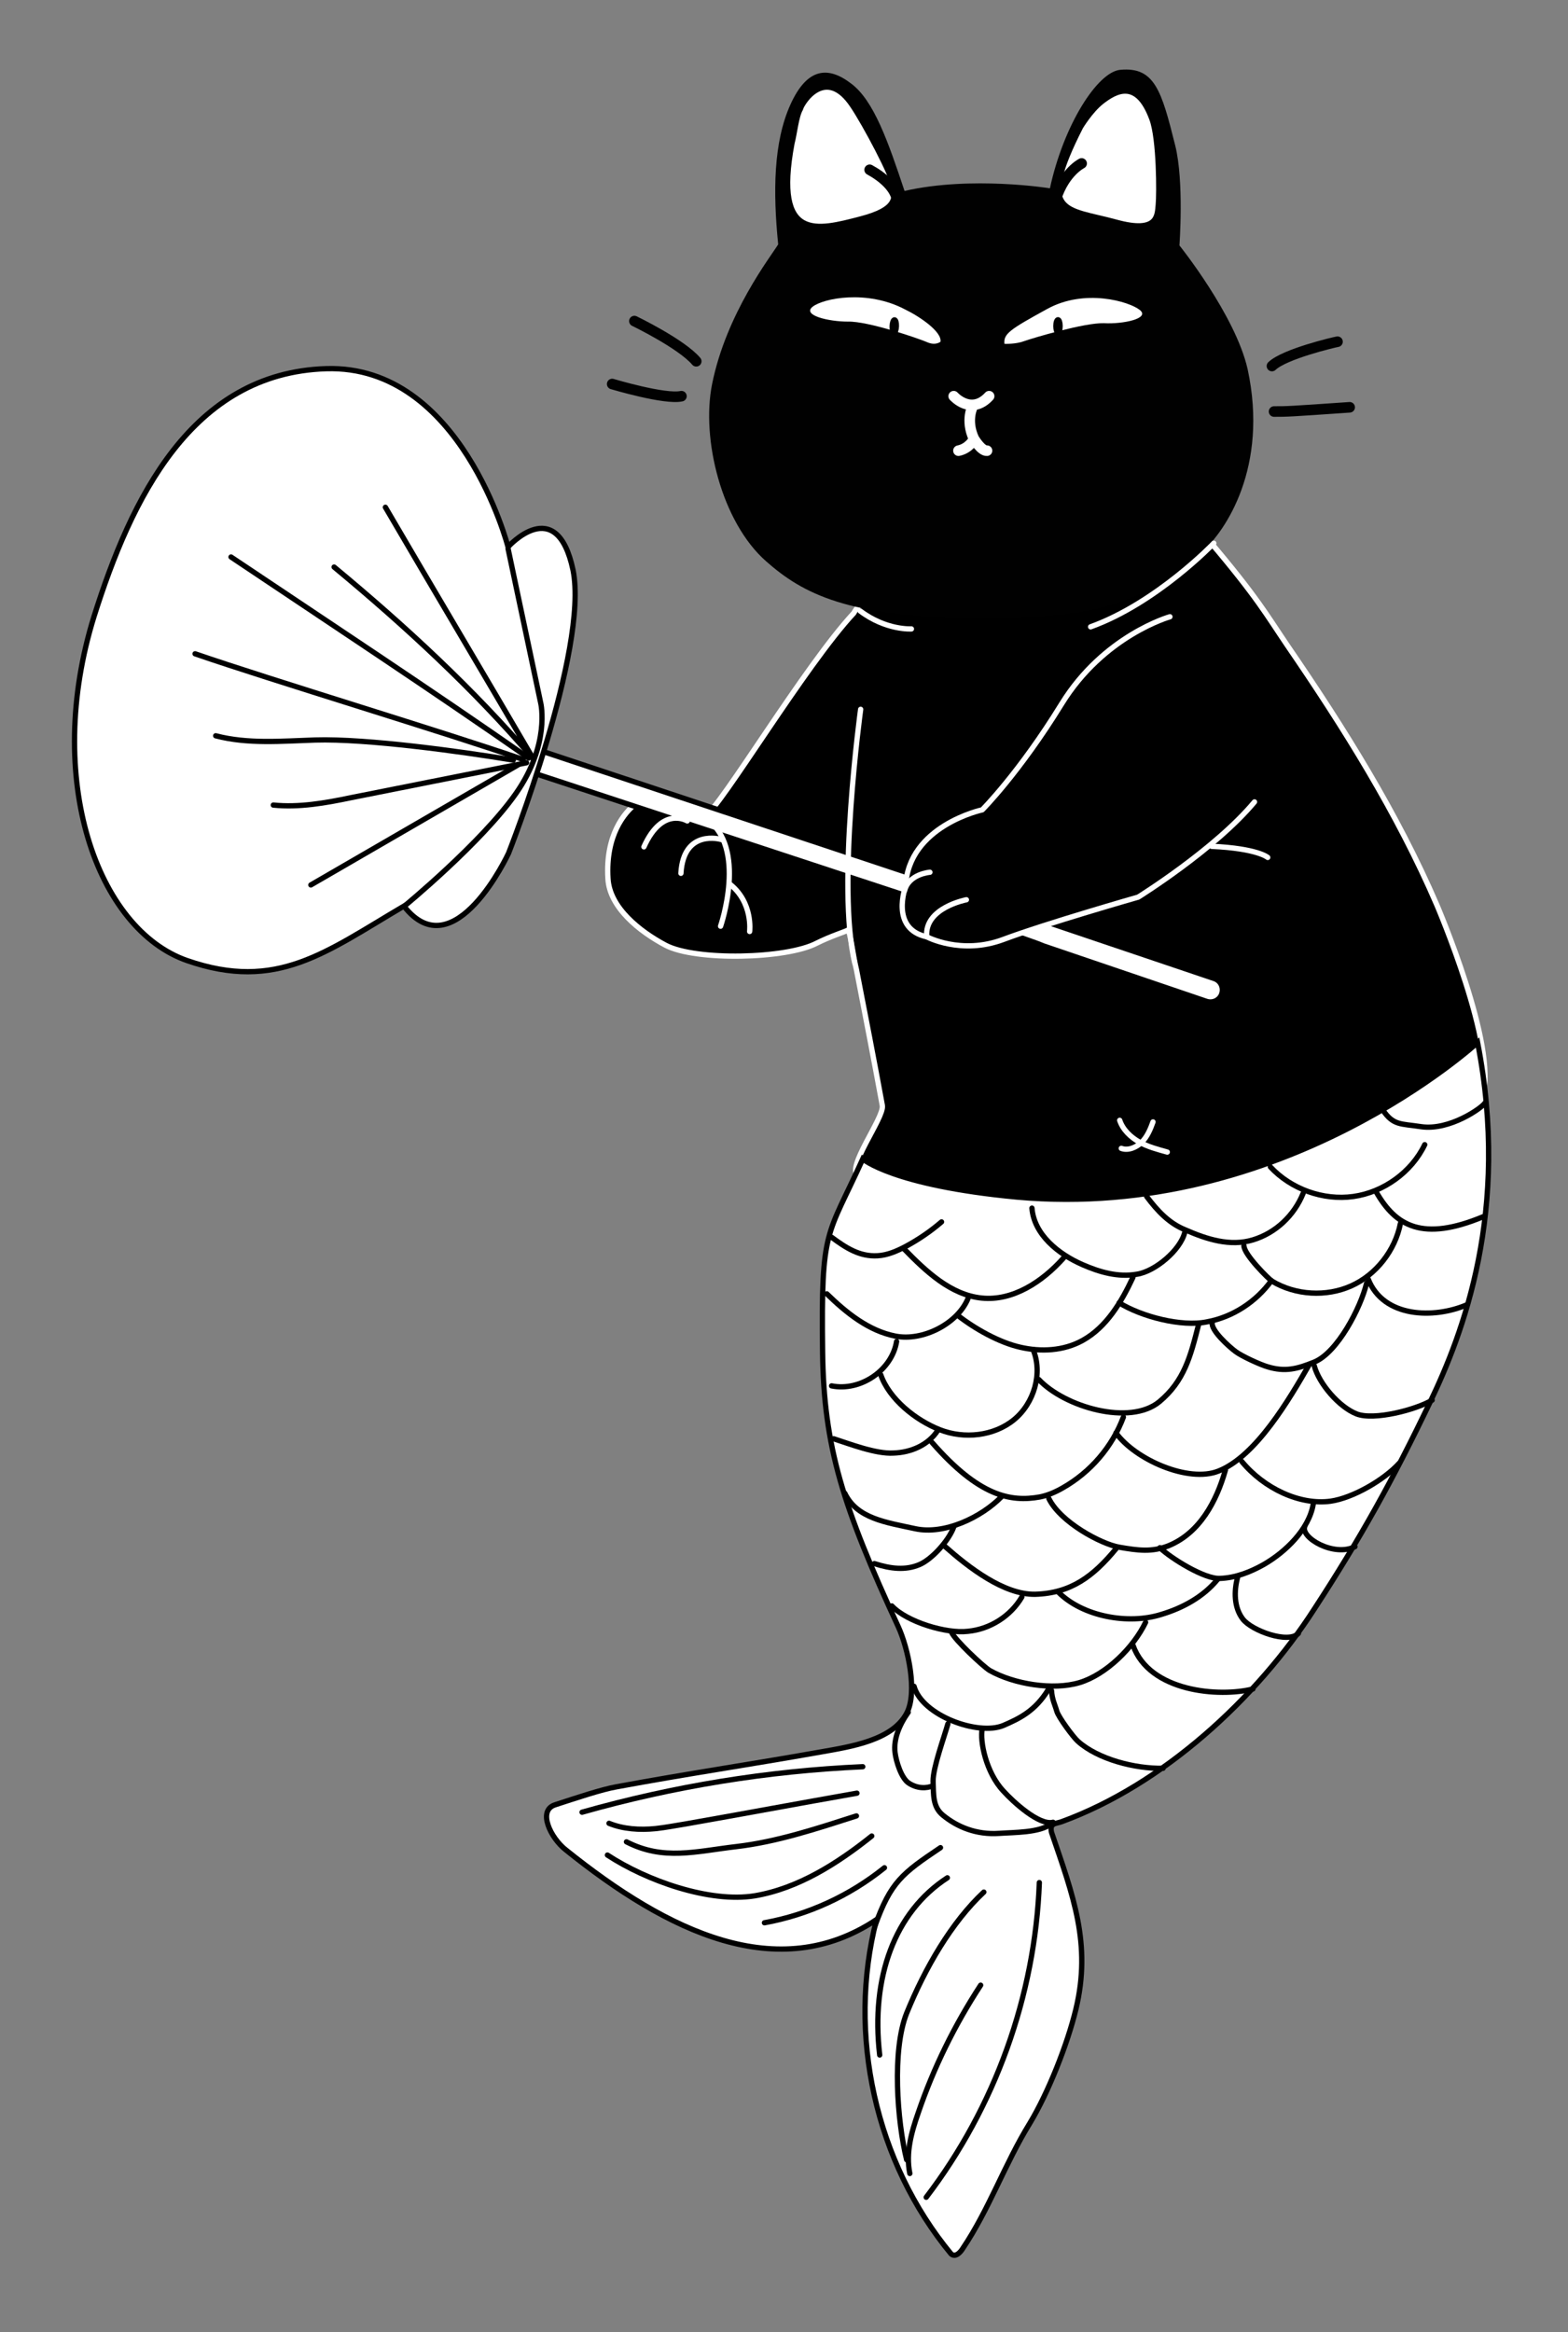 <?xml version="1.0" encoding="utf-8"?>
<!-- Generator: Adobe Illustrator 22.0.1, SVG Export Plug-In . SVG Version: 6.00 Build 0)  -->
<svg version="1.1" id="Layer_1" xmlns="http://www.w3.org/2000/svg" xmlns:xlink="http://www.w3.org/1999/xlink" x="0px" y="0px"
	 viewBox="0 0 296.6 440.9" style="enable-background:new 0 0 296.6 440.9;" xml:space="preserve">
<rect x="0" y="0" width="296.6" height="440.9" fill="#808080" stroke="none"/>
<style type="text/css">
	.st0{stroke:#FFFFFF;stroke-miterlimit:10;}
	.st1{fill:#FFFFFF;stroke:#000000;stroke-miterlimit:10;}
	.st2{fill:none;stroke:#000000;stroke-linecap:round;stroke-linejoin:round;stroke-miterlimit:10;}
	.st3{fill:none;stroke:#010101;stroke-width:2;stroke-linecap:round;stroke-linejoin:round;stroke-miterlimit:10;}
	.st4{fill:#010101;}
	.st5{fill:#FFFFFF;stroke:#010101;stroke-miterlimit:10;}
	.st6{fill:#FFFFFF;}
	.st7{stroke:#000000;stroke-miterlimit:10;}
	.st8{fill:none;stroke:#FFFFFF;stroke-width:2;stroke-linecap:round;stroke-linejoin:round;stroke-miterlimit:10;}
	.st9{fill:#FFFFFF;stroke:#010101;stroke-width:2;stroke-linecap:round;stroke-linejoin:round;stroke-miterlimit:10;}
	.st10{fill:none;stroke:#FFFFFF;stroke-linecap:round;stroke-linejoin:round;stroke-miterlimit:10;}
</style>
<g>
	<g>
		<path class="st0" d="M161.5,115.9c-9.3,10-25,36.4-28.2,38.5c-2.8-4.5-10.3-4.6-13-2.5c-2.2,1.7-5.8,6-5.3,14.2
			c0.3,5.5,6,10,10.9,12.6c5.7,3,22.9,2.6,28.6-0.4c2.6-1.3,5.2-2.1,6-2.5c0.7,2.6,0.8,4.6,1.5,7.5c1.9,9.8,3.1,15.9,4.9,25.7
			c0.4,2.3-7.1,12-4.5,13.3c44.3,23.1,115-6.2,118-15.2c3-9-8.6-36-8.6-36c-7.5-17.4-17.6-33.5-28.3-49.1
			c-3.8-5.6-5.7-9.1-14.7-19.7C228.9,102.3,169.5,101.6,161.5,115.9z"/>
		<g>
			<path class="st1" d="M279.5,197.1c6.2,31.8-2.8,55.1-9,68c-7,14.6-13.1,25.6-21.9,39.1c-10.9,16.9-28.6,33.2-47.8,40.2
				c-1.1,0.4-2.3,0.2-1.9,2c4.1,12,7.6,21.1,4.6,33.5c-1.6,6.6-5.2,15.7-8.7,21.5c-4.7,7.6-7.7,16.3-12.7,23.7
				c-0.3,0.5-1.3,1.8-2.2,1c-14.3-17.3-19.7-41.5-14.1-63.2c-18.6,12.4-39.4,2.4-58.8-13.2c-2.8-2.2-5.4-7.4-2-8.5
				c4.3-1.4,8.8-2.9,11.6-3.4c14.1-2.6,24.6-4.1,38.7-6.6c5.7-1,13.5-2.2,16.2-7.3c2.1-3.9,0.3-12.3-1.6-16.4
				c-10.4-22.5-14.1-33.9-14.3-52c-0.3-23.6,0.8-21.4,7.6-36.4c0,0,5.7,5,29.1,7.2C242.8,230.9,279.5,197.1,279.5,197.1z"/>
			<g>
				<path class="st2" d="M157.3,233.9c2.7,2,5.3,3.7,8.7,3.5c1.9-0.1,3.7-0.9,5.4-1.8c2.4-1.3,4.6-2.8,6.7-4.6"/>
				<path class="st2" d="M171,236.1c4.1,4.2,8.8,8.7,14.7,9.3c5.9,0.6,11.5-3.1,15.5-7.6"/>
				<path class="st2" d="M156.4,244.6c3.7,3.6,7.9,7,13,8c5.1,1,11.7-2.3,13.7-7.1"/>
				<path class="st2" d="M157.3,262c5.4,1.1,11.4-2.9,12.3-8.4"/>
				<path class="st2" d="M181.2,248.7c3.2,2.5,7.8,5.1,11.8,6c3.9,0.9,8.2,0.7,11.8-1.3c4.5-2.5,7.3-7.2,9.5-11.9"/>
				<path class="st2" d="M195.4,255.1c1.9,4.5,0.2,10.2-3.6,13.3c-3.8,3.1-9.4,3.7-14,1.9c-4.6-1.8-9.6-5.8-11.2-10.4"/>
				<path class="st2" d="M177.4,270.4c-1.8,2.8-5.1,4.2-8.4,4.3c-3.3,0.2-8.2-1.7-11.3-2.7"/>
				<path class="st2" d="M195.2,228.4c0.4,5,5,8.7,9.6,10.7c3.2,1.4,6.7,2.4,10.2,1.8c3.5-0.5,8.3-4.6,9.1-7.9"/>
				<path class="st2" d="M216.9,226.2c2.1,2.8,4.3,5.1,7.3,6.3c4.1,1.8,8.5,3.2,12.8,1.9c4.3-1.3,7.8-4.6,9.5-8.8"/>
				<path class="st2" d="M240.3,220.6c3.9,4.2,10,6.4,15.7,5.6c5.7-0.8,11-4.6,13.5-9.8"/>
				<path class="st2" d="M260.3,225.3c3.7,6.5,8.8,9.5,20.3,4.7"/>
				<path class="st2" d="M264.9,231.3c-1,5.1-4.6,9.7-9.3,11.8c-4.7,2.1-10.5,1.8-15-0.9c-0.5-0.3-5.3-5-5.3-6.7"/>
				<path class="st2" d="M240.5,242.1c-2.9,4-7.3,6.9-12.2,7.8c-4.8,1-12.4-1-16.6-3.6"/>
				<path class="st2" d="M226.7,250.5c-1.5,5.9-2.7,10.6-7.4,14.5c-5.6,4.6-17.9,1-22.8-4.2"/>
				<path class="st2" d="M212.5,267.9c-2.1,5.6-6.2,10.4-11.5,13.4c-1.4,0.8-2.8,1.4-4.3,1.7c-5.5,1-11.5-0.1-20.4-10.3"/>
				<path class="st2" d="M159.8,282.3c2.3,4.8,7.8,5.5,13.3,6.7c5.5,1.2,12.5-2.1,16.4-6.1"/>
				<path class="st2" d="M180.4,288.7c-0.9,2.5-4.1,6.1-6.5,7.1c-2.6,1.1-5.4,0.8-8.5-0.2"/>
				<path class="st2" d="M178.8,292.4c4.4,3.9,11.1,9.1,17,9c6.8-0.2,11-3.4,15.3-8.6"/>
				<path class="st2" d="M193.3,301.9c-2.1,3.6-6,6.1-10.2,6.5c-4.1,0.5-11.6-1.8-14.4-4.8"/>
				<path class="st2" d="M180,308.6c0.6,1.4,5.9,6.4,7.2,7.2c4.6,2.6,12,3.8,17,2.3s10.2-6.6,12.5-11.4"/>
				<path class="st2" d="M231.8,277.9c-1.7,6-4.9,11.9-10.7,14.3c-3.2,1.3-5.9,0.9-9.4,0.3c-3.4-0.6-11.1-4.7-13.3-9.2"/>
				<path class="st2" d="M247.7,257.9c-3.8,6.6-10.1,17.4-17.2,20.2c-5.7,2.3-15.8-2.2-19.4-7.2"/>
				<path class="st2" d="M258.5,242.6c-1.1,4.6-5.5,13.1-9.9,14.9c-3.2,1.3-5.5,1.9-8.8,0.9c-1.4-0.4-4.9-2-6.1-2.9
					c-1.2-0.9-4.7-4-4.4-5.5"/>
				<path class="st2" d="M258.8,241.8c2.9,7.4,12.5,7.5,18.6,4.9"/>
				<path class="st2" d="M248.6,258.2c0.9,3.4,4.7,7.8,8,9.1c3.3,1.3,11.3-0.8,14.3-2.6"/>
				<path class="st2" d="M234.9,276.3c4.2,5.1,11,8.3,16.8,7.5c4.2-0.6,10.1-4,13-7.2"/>
				<path class="st2" d="M248.4,284.4c-0.8,4.7-5.2,9-9.4,11.4c-2.5,1.4-5.3,2.5-8.2,2.6c-2.9,0.2-9.3-3.8-11.4-5.8"/>
				<path class="st2" d="M230.3,298.6c-2.7,3.3-6.6,5.4-10.6,6.6c-6.3,2-14.9,0.4-19.5-4.2"/>
				<path class="st2" d="M198.3,319.4c-2.5,4.1-5.5,5.5-8.5,6.8c-4.8,2-15.4-1.9-16.9-7.4"/>
				<path class="st2" d="M234.1,298.2c-0.7,2.6-0.7,5.7,1,7.9s8.6,4.7,10.5,2.7"/>
				<path class="st2" d="M246.8,288.6c-0.8,2.1,5.5,5.8,9.5,3.8"/>
				<path class="st2" d="M214.3,311c3.1,8.9,16.4,9.9,22.7,8.3"/>
				<path class="st2" d="M198.9,319.6c0.1,1.7,0.7,2.8,1,3.9c0.3,1.1,3.1,4.9,4,5.7c3.8,3.4,10.8,5.2,16.1,5.1"/>
				<path class="st2" d="M185.8,326.8c-0.5,2.3,0.7,8.3,4,11.8c1.8,2,6.8,6.6,9.4,5.9"/>
				<path class="st2" d="M179.3,325.9c-0.7,2.5-2.8,8.2-2.8,10.8c0.1,2.6-0.1,4.9,1.9,6.5c2.7,2.2,6.3,3.7,10.6,3.4
					c2.8-0.2,7.7-0.1,9.8-1.8"/>
				<path class="st2" d="M171.8,323.7c-1.7,2.4-2.8,5.1-2.5,7.6c0.2,1.7,1.2,4.9,2.6,5.8c1.7,1.1,3.4,1,4.6,0.5"/>
				<path class="st2" d="M261.6,209.9c2,2.9,3.3,2.5,7.2,3.1c5.4,0.8,11.6-3.6,12.1-4.5"/>
				<path class="st2" d="M163.2,334c-18,0.8-35.8,3.7-53.1,8.6"/>
				<path class="st2" d="M162.1,339c-10.8,1.9-21.5,3.9-32.3,5.8c-1.9,0.3-3.9,0.7-5.8,0.9c-3,0.3-6.1,0.1-8.8-1"/>
				<path class="st2" d="M162,343.3c-7.5,2.4-15,4.9-22.7,5.8s-13.8,2.7-20.8-0.9"/>
				<path class="st2" d="M164.9,347.1c-6.5,5.2-13.9,9.9-22.1,11.3c-8.6,1.4-20.6-2.9-27.9-7.7"/>
				<path class="st2" d="M167.3,353.1c-6.6,5.3-14.4,8.9-22.7,10.4"/>
				<path class="st2" d="M177.9,349.3c-7.3,4.9-9.4,6.5-12.4,14.8"/>
				<path class="st2" d="M179.2,355c-10,6.5-14.5,18.9-12.8,33.5"/>
				<path class="st2" d="M186.1,357.7c-6.1,5.7-11.1,14.3-14.6,22.9c-2.8,7-1.8,20.4,0,27.7"/>
				<path class="st2" d="M185.5,375.3c-4.9,7.5-8.9,15.6-11.8,24.1c-1.3,3.7-2.4,7.6-1.6,11.5"/>
				<path class="st2" d="M196.6,355.9c-0.8,21.4-8.4,42.5-21.4,59.5"/>
			</g>
		</g>
		<g>
			<path class="st3" d="M253,64.6c-0.6,0.1-10,2.3-12.4,4.6"/>
			<path class="st3" d="M255.3,77c-11.6,0.8-11.7,0.8-14.3,0.8"/>
			<path class="st4" d="M144.9,106.1c-8.4-7.4-12.3-23.1-10.2-33.5c2.7-13.4,11.1-24.1,12.5-26.4c-1-9.9-0.9-19.3,2.3-26.4
				c3.2-7.1,7.2-7.3,11.5-4c4.3,3.2,7,11,10.1,20.3c12.7-2.9,27.5-0.5,27.5-0.5c2.6-12,9-22,13.3-22.4c6.5-0.6,7.8,3.9,10.4,14.3
				c1.7,6.8,0.8,18.9,0.8,18.9s10.6,13.2,12.9,23.4c4,18.5-4.2,30.6-8.5,34.4c-12.3,10.7-21.2,12.7-43.2,12.6
				C160.5,116.7,151.9,112.3,144.9,106.1z"/>
			<path class="st3" d="M115.8,72.6c0,0,10,3,13.1,2.3"/>
			<path class="st3" d="M120,60.7c0,0,8.9,4.3,11.7,7.6"/>
			<path class="st5" d="M151.4,20.6c0.3-1.2,4.8-8.3,9.9-0.6c2.3,3.4,7.7,13.5,7.8,15.5c0.1,2,0.6,4.1-6.3,5.9
				c-8.1,2.1-16.5,4.5-13-14.3C150.3,25.2,150.6,22,151.4,20.6z"/>
			<path class="st5" d="M204.4,24c0,0,1.8-3,3.9-4.7c2.8-2.2,6.8-4.4,9.6,3.2c1.4,3.8,1.4,14.2,1.2,16.2c-0.2,2,0,5.5-8,3.3
				C201.6,39.4,195.9,40.7,204.4,24z"/>
			<g>
				<path class="st6" d="M177.9,64.6c0,0-0.9,0.8-2.5,0.1c-1.6-0.7-11.2-4-15-3.9c-3.7,0-8.7-1.2-6.7-2.8s10.3-3.3,17.5,0.5
					C173.9,59.8,178.2,62.7,177.9,64.6z"/>
				
					<ellipse transform="matrix(3.597587e-02 -0.999 0.999 3.597587e-02 101.535 228.477)" class="st7" cx="169.2" cy="61.6" rx="1.2" ry="0.4"/>
				<path class="st6" d="M190,65c0,0,2.1,0.1,3.7-0.5c1.7-0.6,11.4-3.5,15.1-3.4c3.7,0.2,8.8-0.9,6.8-2.5c-2-1.6-10.4-4.1-17.5-0.2
					S189.8,63.1,190,65z"/>
				
					<ellipse transform="matrix(1.703138e-03 -1 1 1.703138e-03 138.085 261.642)" class="st7" cx="200.1" cy="61.7" rx="1.2" ry="0.4"/>
				<g>
					<path class="st8" d="M180.4,74.9c0,0,3.3,3.7,6.7,0"/>
					<path class="st8" d="M184,76.8c0,0-1.4,2.6,0.2,6.1c0,0,1.4,2.4,2.5,2.3"/>
					<path class="st8" d="M184.2,83.1c0,0-0.9,1.7-2.9,2.1"/>
				</g>
			</g>
			<path class="st9" d="M164.5,32.1c2.4,1.3,4.9,3.4,5.2,5.8"/>
			<path class="st9" d="M199.8,37.4c1.6-4.8,4.6-6.4,4.8-6.5"/>
		</g>
		<g>
			<path class="st10" d="M211.8,211.8c0.6,1.8,2.1,3.2,3.7,4.1s3.5,1.4,5.3,1.9"/>
			<path class="st10" d="M218.1,212.1c-0.5,1.4-1.1,2.8-2.1,3.8s-2.6,1.7-3.9,1.2"/>
		</g>
		<g>
			<path class="st1" d="M101.9,141.8l69.5,23.1c1.2,0.4,0.4,1.6,0,2.7l0,0c-0.4,1.2,0.2,1.8-1,1.4l-69.9-23
				c-1.2-0.4-1.8-1.7-1.4-2.9l0,0C99.5,142,100.7,141.4,101.9,141.8z"/>
			<path class="st1" d="M198.3,174.4l31.4,10.6c1.2,0.4,1.8,1.7,1.4,2.9v0c-0.4,1.2-1.7,1.8-2.9,1.4l-30.9-10.5
				c-1.8-0.8-4.5-1.5-6.1-2.4l3.3-0.9C196.1,175.1,197.1,174,198.3,174.4z"/>
		</g>
		<g>
			<path class="st10" d="M229.6,102.7c0,0-10.8,11.3-23.3,15.8"/>
			<path class="st10" d="M172.4,118.9c0,0-4.8,0.3-9.7-3.4"/>
			<path class="st10" d="M162.8,134.1c0,0-4.6,33.5-1.1,48"/>
			<path class="st10" d="M229.2,160c8.7,0.4,10.6,2.1,10.6,2.1"/>
			<path class="st10" d="M175.9,164.9c0,0-4,0.3-4.8,3.5"/>
			<path class="st10" d="M182.8,170.1c0,0-8,1.5-7.5,7"/>
			<path class="st10" d="M136.3,175.1c0,0,5.2-15-2.8-20.4"/>
			<path class="st10" d="M141.8,176.1c0,0,0.7-5.5-3.8-9"/>
			<path class="st10" d="M136.4,158.7c0,0-7.1-2.1-7.6,6.4"/>
			<path class="st10" d="M130,155.2c0,0-4.7-2.9-8.2,4.9"/>
			<path class="st10" d="M221.3,116.6c0,0-12.5,3.5-20.5,16.5s-15,20-15,20s-14,3-14.5,14.5c0,0-3,8,4,9.5c0,0,6.5,3.5,14.5,0.5
				s25.5-8,25.5-8s14.5-9,22-18"/>
		</g>
	</g>
	<g>
		<path class="st1" d="M96.1,103.4c0,0-8.9-34.5-34.4-33.7c-25.5,0.8-36.9,24.6-43.9,46.8c-9.6,30.8,0.6,59.2,17.6,65.1
			s26.2-1.6,41-10.3c9.5,12.2,19.8-10,19.8-10s15.2-38.5,12.2-53.5C105.3,93.1,96.1,103.4,96.1,103.4z"/>
		<path class="st2" d="M96.1,103.7l6.2,29.3c0,0,1.8,7.7-4.7,17c-6.5,9.3-21.1,21.3-21.1,21.3"/>
		<g>
			<path class="st2" d="M72.9,95.9c9.3,15.9,18.7,31.7,28,47.6c-11.3-13.2-24.3-25.2-37.7-36.3"/>
			<path class="st2" d="M100,143.3c-19.1-13.3-36.9-25-56.3-38"/>
			<path class="st2" d="M99,143.6c-14.1-4.9-47.9-15.1-62.1-20"/>
			<path class="st2" d="M97.1,143.7c-9.7-1.6-27.7-4.1-37.5-3.8c-6.3,0.2-12.7,0.8-18.8-0.8"/>
			<path class="st2" d="M99.6,144.2c-11.1,2.2-22.1,4.4-33.2,6.6c-4.8,1-9.8,1.9-14.7,1.4"/>
			<path class="st2" d="M98,144.6c-13.1,7.6-26.1,15.1-39.2,22.7"/>
		</g>
	</g>
</g>
</svg>
